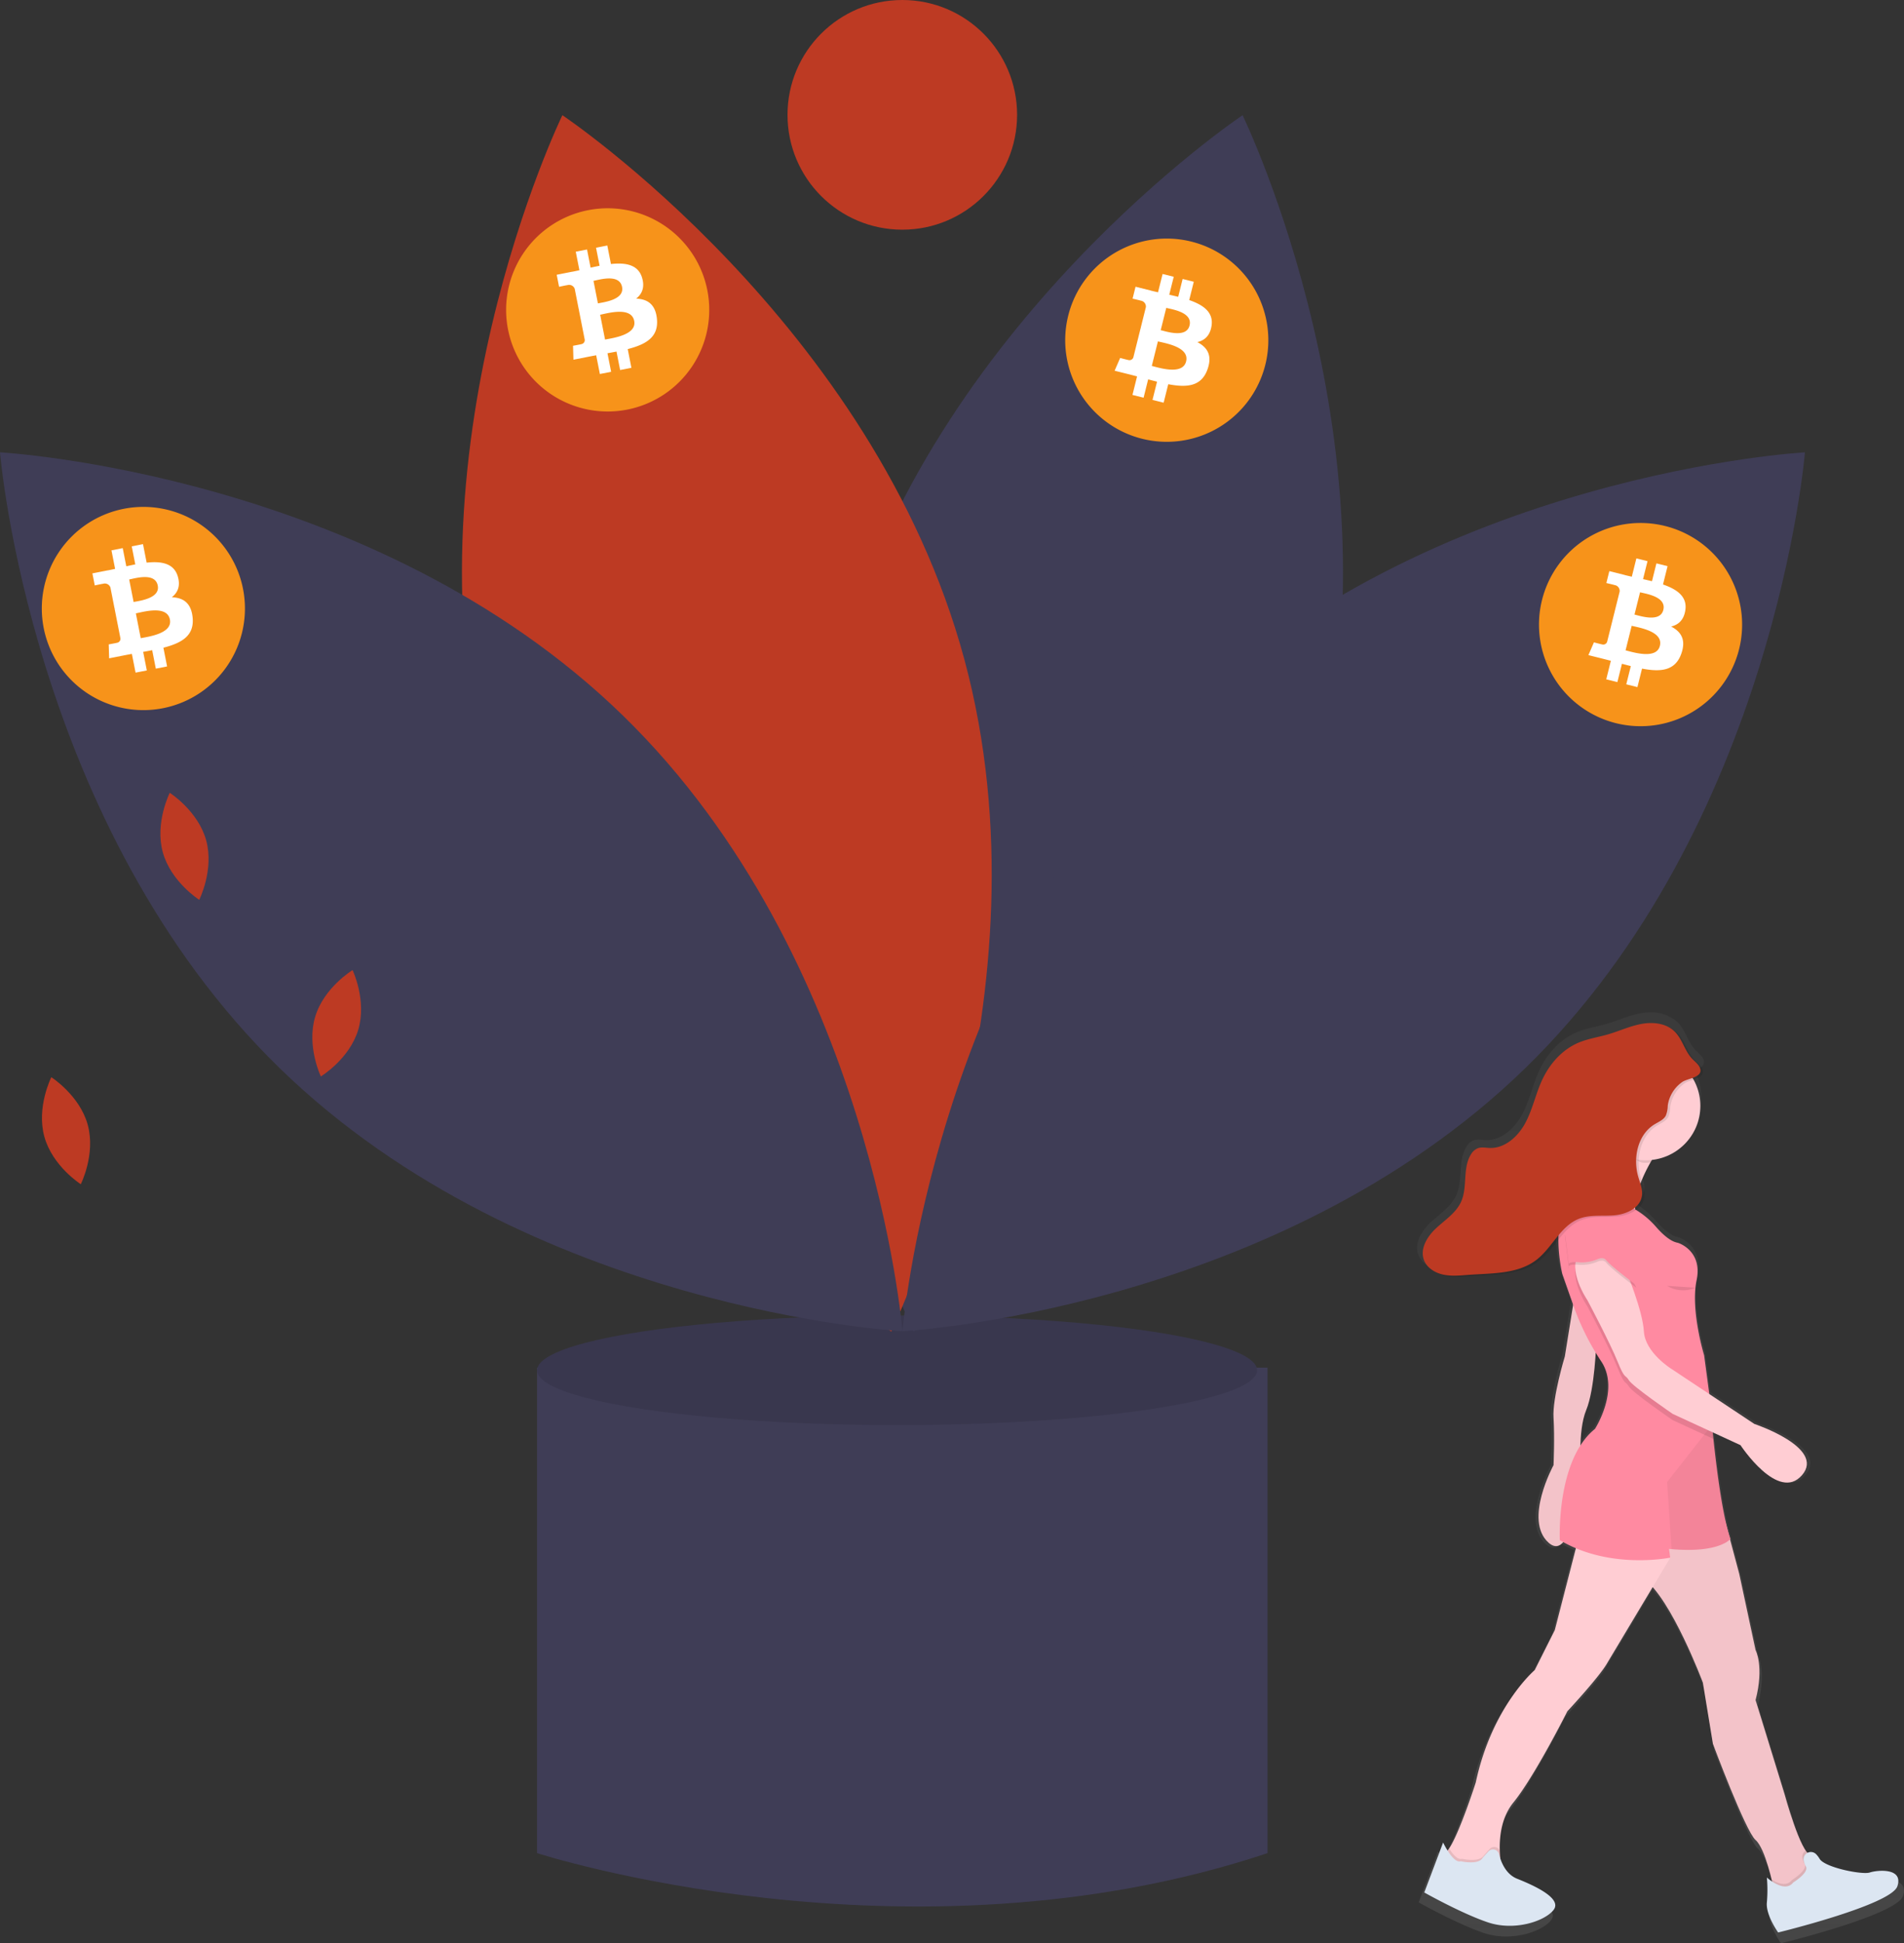 <svg id="e14fb633-82ae-449b-86f2-c0239f149fe6" data-name="Layer 1" xmlns="http://www.w3.org/2000/svg" xmlns:xlink="http://www.w3.org/1999/xlink" width="803.746" height="819.955" viewBox="0 0 803.746 819.955"><rect x="0" y="0" width="803.746" height="819.955" fill="#333333" stroke="none"/><defs><linearGradient id="e53bd194-514d-48af-b06c-52a60087172c" x1="714.901" y1="859.977" x2="714.901" y2="467.113" gradientTransform="matrix(-1, 0, 0, 1, 1614, 0)" gradientUnits="userSpaceOnUse"><stop offset="0" stop-color="gray" stop-opacity="0.25"/><stop offset="0.535" stop-color="gray" stop-opacity="0.12"/><stop offset="1" stop-color="gray" stop-opacity="0.1"/></linearGradient></defs><title>Crypto flowers</title><path d="M449.071,617.089h-24.228v204.836s156.38,50.658,308.356,0V617.089Z" transform="translate(-198.127 -40.023)" fill="#3f3d56"/><ellipse cx="378.692" cy="578.167" rx="151.975" ry="23.127" fill="#3f3d56"/><ellipse cx="378.692" cy="578.167" rx="151.975" ry="23.127" opacity="0.1"/><path d="M753.48,372.356c-38.338,141.722-169.656,229.494-169.656,229.494S514.665,459.845,553.004,318.123,722.66,88.629,722.66,88.629,791.819,230.634,753.48,372.356Z" transform="translate(-198.127 -40.023)" fill="#3f3d56"/><path d="M404.708,372.356c38.338,141.722,169.656,229.494,169.656,229.494S643.523,459.845,605.184,318.123,435.528,88.629,435.528,88.629,366.369,230.634,404.708,372.356Z" transform="translate(-198.127 -40.023)" fill="#bd3a23"/><path d="M461.043,341.898C566.244,444.307,579.094,601.734,579.094,601.734S421.379,593.122,316.178,490.713,198.127,230.878,198.127,230.878,355.842,239.489,461.043,341.898Z" transform="translate(-198.127 -40.023)" fill="#3f3d56"/><path d="M697.145,341.898C591.944,444.307,579.094,601.734,579.094,601.734s157.715-8.611,262.916-111.02S960.061,230.878,960.061,230.878,802.346,239.489,697.145,341.898Z" transform="translate(-198.127 -40.023)" fill="#3f3d56"/><circle cx="380.894" cy="48.456" r="48.456" fill="#bd3a23"/><path d="M266.854,399.634C270.29,412.101,282.227,419.686,282.227,419.686s6.366-12.629,2.931-25.096S269.785,374.538,269.785,374.538,263.419,387.167,266.854,399.634Z" transform="translate(-198.127 -40.023)" fill="#bd3a23"/><path d="M331.164,469.066c-3.698,12.392,2.4,25.152,2.4,25.152s12.094-7.331,15.793-19.723-2.4-25.152-2.4-25.152S334.862,456.674,331.164,469.066Z" transform="translate(-198.127 -40.023)" fill="#bd3a23"/><path d="M216.854,519.634C220.29,532.101,232.227,539.686,232.227,539.686s6.366-12.629,2.931-25.096S219.785,494.538,219.785,494.538,213.419,507.167,216.854,519.634Z" transform="translate(-198.127 -40.023)" fill="#bd3a23"/><path d="M732.262,193.943a42.874,42.874,0,1,1-31.231-51.981A42.878,42.878,0,0,1,732.262,193.943Z" transform="translate(-198.127 -40.023)" fill="#f7931a"/><path d="M709.571,177.458c.854-5.707-3.491-8.775-9.433-10.821l1.927-7.731-4.706-1.173-1.876,7.527c-1.237-.308-2.508-.599-3.77-.887l1.89-7.577-4.703-1.173-1.929,7.728c-1.024-.233-2.029-.464-3.005-.706l.005-.024-6.49-1.62-1.252,5.026s3.491.8,3.418.85a2.504,2.504,0,0,1,2.193,2.737l-2.195,8.807a3.896,3.896,0,0,1,.489.157c-.157-.039-.324-.082-.497-.123l-3.077,12.337a1.713,1.713,0,0,1-2.157,1.118c.047.068-3.42-.854-3.42-.854l-2.336,5.387,6.124,1.527c1.139.285,2.256.584,3.355.866l-1.947,7.819,4.7,1.173,1.929-7.736c1.284.348,2.53.67,3.75.973l-1.922,7.7,4.706,1.173,1.947-7.804c8.024,1.519,14.058.906,16.598-6.352,2.047-5.844-.102-9.214-4.324-11.412C706.638,183.658,708.954,181.635,709.571,177.458ZM698.82,192.534c-1.454,5.844-11.293,2.685-14.483,1.892l2.584-10.359C690.111,184.864,700.34,186.44,698.82,192.534Zm1.456-15.161c-1.327,5.316-9.516,2.615-12.172,1.953l2.343-9.395C693.102,170.593,701.657,171.828,700.275,177.373Z" transform="translate(-198.127 -40.023)" fill="#fff"/><path d="M932.262,313.943a42.874,42.874,0,1,1-31.231-51.981A42.878,42.878,0,0,1,932.262,313.943Z" transform="translate(-198.127 -40.023)" fill="#f7931a"/><path d="M909.571,297.458c.854-5.707-3.491-8.775-9.433-10.821l1.927-7.731-4.706-1.173-1.876,7.527c-1.237-.308-2.508-.599-3.77-.887l1.89-7.577-4.703-1.173-1.929,7.728c-1.024-.233-2.029-.464-3.005-.706l.005-.024-6.49-1.62-1.252,5.026s3.491.8,3.418.85a2.504,2.504,0,0,1,2.193,2.737l-2.195,8.807a3.896,3.896,0,0,1,.489.157c-.157-.039-.324-.082-.497-.123l-3.077,12.337a1.713,1.713,0,0,1-2.157,1.118c.047.068-3.42-.854-3.42-.854l-2.336,5.387,6.124,1.527c1.139.285,2.256.584,3.355.866l-1.947,7.819,4.7,1.173,1.929-7.736c1.284.348,2.53.67,3.75.973l-1.922,7.7,4.706,1.173,1.947-7.804c8.024,1.519,14.058.906,16.598-6.352,2.047-5.844-.102-9.214-4.324-11.412C906.638,303.658,908.954,301.635,909.571,297.458ZM898.82,312.534c-1.454,5.844-11.293,2.685-14.483,1.892l2.584-10.359C890.111,304.864,900.34,306.44,898.82,312.534Zm1.456-15.161c-1.327,5.316-9.516,2.615-12.172,1.953l2.343-9.395C893.102,290.593,901.657,291.828,900.275,297.373Z" transform="translate(-198.127 -40.023)" fill="#fff"/><path d="M300.718,288.492a42.874,42.874,0,1,1-50.362-33.78A42.878,42.878,0,0,1,300.718,288.492Z" transform="translate(-198.127 -40.023)" fill="#f7931a"/><path d="M273.172,283.212c-1.653-5.529-6.89-6.459-13.138-5.787l-1.541-7.817-4.758.938,1.5,7.611c-1.251.247-2.525.523-3.79.799l-1.509-7.661-4.756.937,1.539,7.815c-1.026.224-2.034.443-3.02.638l-.005-.024-6.563,1.291,1.003,5.082s3.5-.76,3.455-.683a2.504,2.504,0,0,1,3.148,1.546l1.756,8.905a3.899,3.899,0,0,1,.509-.066c-.158.031-.328.064-.503.1l2.458,12.476a1.713,1.713,0,0,1-1.477,1.928c.072.042-3.459.681-3.459.681l.175,5.869,6.192-1.221c1.153-.226,2.29-.43,3.405-.642l1.56,7.906,4.753-.936-1.542-7.822c1.31-.23,2.575-.469,3.808-.713l1.533,7.787,4.758-.938-1.554-7.892c7.909-2.036,13.11-5.155,12.325-12.803-.631-6.159-4.008-8.298-8.764-8.493C273.151,290.072,274.388,287.257,273.172,283.212Zm-3.325,18.217c1.167,5.908-9.082,7.23-12.306,7.868l-2.063-10.475C258.703,298.187,268.632,295.267,269.847,301.429Zm-5.126-14.343c1.058,5.376-7.503,6.411-10.189,6.941L252.66,284.527C255.346,283.998,263.615,281.481,264.721,287.087Z" transform="translate(-198.127 -40.023)" fill="#fff"/><path d="M496.718,162.492a42.874,42.874,0,1,1-50.362-33.78A42.878,42.878,0,0,1,496.718,162.492Z" transform="translate(-198.127 -40.023)" fill="#f7931a"/><path d="M469.172,157.212c-1.653-5.529-6.89-6.459-13.138-5.787l-1.541-7.817-4.758.938,1.5,7.611c-1.251.247-2.525.523-3.79.799l-1.509-7.661-4.756.937,1.539,7.815c-1.026.224-2.034.443-3.02.638l-.005-.024-6.563,1.291,1.003,5.082s3.5-.76,3.455-.683a2.504,2.504,0,0,1,3.148,1.546l1.756,8.905a3.899,3.899,0,0,1,.509-.066c-.158.031-.328.064-.503.1l2.458,12.476a1.713,1.713,0,0,1-1.477,1.928c.072.042-3.459.681-3.459.681l.175,5.869,6.192-1.221c1.153-.226,2.29-.43,3.405-.642l1.56,7.906,4.753-.936-1.542-7.822c1.31-.23,2.575-.469,3.808-.713l1.533,7.787,4.758-.938-1.554-7.892c7.909-2.036,13.11-5.155,12.325-12.803-.631-6.159-4.008-8.298-8.764-8.493C469.151,164.072,470.388,161.257,469.172,157.212Zm-3.325,18.217c1.167,5.908-9.082,7.23-12.306,7.868l-2.063-10.475C454.703,172.187,464.632,169.267,465.847,175.429Zm-5.126-14.343c1.058,5.376-7.503,6.411-10.189,6.941L448.66,158.527C451.346,157.998,459.615,155.481,460.721,161.087Z" transform="translate(-198.127 -40.023)" fill="#fff"/><path d="M856.65,575.513l4.675,13.295-3.59,22.33s-5.424,17.813-4.881,26.449,0,20.512,0,20.512-13.017,23.75-2.169,33.466c2.519,2.256,4.628,1.803,6.382-.219a55.956,55.956,0,0,0,5.441,2.639l-9.111,35.365-8.678,17.273s-18.44,15.654-25.491,48.58c0,0-7.034,21.937-11.514,28.484a8.955,8.955,0,0,1-.666.883,36.956,36.956,0,0,1-1.922-3.458l-8.135,21.591s16.271,9.176,27.66,12.955,24.406-.54,28.203-5.398-7.593-10.256-15.728-13.495c-3.947-1.571-6.102-5.301-7.28-8.726-.106-1.058-.191-2.244-.226-3.527-.173-6.126.77-14.396,5.879-20.674,9.22-11.335,23.321-39.404,23.321-39.404s14.101-15.114,17.355-21.051l19.528-32.6c10.833,12.278,21.691,41.236,21.691,41.236l4.339,26.449s14.101,37.785,18.44,41.563c.121.106.241.224.361.348.037.038.073.078.11.118q.131.143.26.3c.035.043.071.084.106.129.113.143.226.292.338.45.027.038.054.08.081.119q.131.191.261.394c.041.064.081.129.122.195q.116.189.231.388c.035.061.071.121.107.184q.156.277.308.569c.036.069.072.141.108.212q.108.211.214.429.061.125.121.252.11.233.219.473c.03.067.061.132.091.199q.144.324.285.659c.036.085.071.172.107.258q.097.236.193.476c.035.089.071.177.106.267q.121.309.239.623c.02.052.039.103.058.156q.127.341.25.686c.031.085.061.171.091.257q.095.271.189.544c.026.077.053.153.079.23q.128.379.252.759c.011.035.022.07.033.105q.109.337.214.673c.024.075.047.151.07.226q.095.308.188.613c.016.052.032.105.047.157q.115.382.224.76c.015.051.029.102.044.153q.087.302.17.599.031.109.061.218.08.288.157.57c.015.055.03.11.045.164q.089.33.173.649c.028.106.055.21.082.314q.041.158.081.312c.033.13.066.259.098.385l.026.104c.125.496.24.965.343,1.396.045.189.088.366.128.54.02.086.041.173.059.254l.016.069a20.102,20.102,0,0,1-2.265-1.744,61.693,61.693,0,0,1,0,10.796c-.542,5.398,4.881,12.955,4.881,12.955s48.812-11.875,51.524-19.972-8.678-7.017-11.932-5.938-19.525-2.159-21.694-5.938a10.436,10.436,0,0,0-1.458-1.93,3.088,3.088,0,0,0-3.765-.621c-.04-.044-.081-.089-.122-.136q-.071-.083-.143-.171c-.032-.039-.064-.079-.096-.12-.058-.074-.116-.148-.174-.227l-.013-.019c-.119-.162-.238-.336-.359-.519-.043-.065-.086-.131-.13-.199q-.326-.512-.657-1.112l-.042-.076c-3.461-6.316-7.182-19.205-8.043-22.273l-.019-.068c-.027-.095-.05-.178-.07-.252l-.026-.093-.019-.068-.035-.126-.008-.029-.009-.031-12.474-40.483c3.797-14.574,0-21.591,0-21.591l-7.051-32.927-3.98-14.91c.124-.128.183-.204.183-.204-3.243-9.074-5.787-28.311-7.371-43.182q-.154-1.448-.295-2.832l12.005,5.531s16.271,24.83,26.576,12.955-20.61-22.131-20.61-22.131l-19.482-12.926c-.028-.368-.043-.568-.043-.568L917.936,610.599s-5.966-19.432-3.254-32.387c2.31-11.034-5.216-15.019-7.499-15.959a7.247,7.247,0,0,0-1.103-.326c-2.975-.702-6.287-3.729-9.106-6.975a35.716,35.716,0,0,0-8.447-7.093,8.311,8.311,0,0,0,3.547-5.257c.452-2.489-.402-4.963-1.168-7.408a66.151,66.151,0,0,1,3.841-7.867c.029-.003.058-.004.087-.007q.341-.577.659-1.094a23.52,23.52,0,0,0,20.815-23.313,23.283,23.283,0,0,0-2.924-11.324c2.43-.84,4.762-1.91,3.883-4.405-.594-1.687-2.18-2.786-3.415-4.085-3.267-3.436-4.264-8.596-7.682-11.884a11.681,11.681,0,0,0-3.38-2.24c-3.474-1.966-7.917-2.219-11.93-1.483-4.967.911-9.596,3.099-14.445,4.504-4.266,1.237-8.726,1.875-12.812,3.613-6.974,2.966-12.339,8.998-15.559,15.833-2.845,6.039-4.167,12.726-7.278,18.634s-8.823,11.225-15.521,10.996c-1.729-.059-3.526-.477-5.146.128a6.285,6.285,0,0,0-2.991,2.73c-3.677,5.988-1.314,14.054-4.237,20.441-2.175,4.751-6.863,7.751-10.704,11.306s-7.148,8.867-5.332,13.765a10.03,10.03,0,0,0,5.555,5.447,14.114,14.114,0,0,0,4.055,1.489c3.643.738,7.406.294,11.115.033,10.03-.707,20.999-.329,28.962-6.44,3.282-2.518,5.806-5.989,8.431-9.266A69.29,69.29,0,0,0,856.65,575.513Zm14.442,33.945c.814,1.345,1.643,2.682,2.501,4.002,7.973,12.242-2.842,28.986-2.842,28.986a29.321,29.321,0,0,0-6.275,7.133c.143-5.154.743-11.036,2.478-15.23C869.656,627.821,870.709,615.836,871.092,609.458Z" transform="translate(-198.127 -40.023)" fill="url(#e53bd194-514d-48af-b06c-52a60087172c)"/><path d="M862.936,585.998,858.698,612.359s-5.297,17.398-4.768,25.833,0,20.034,0,20.034-12.713,23.197-2.119,32.687,13.773-30.051,13.773-30.051-1.589-16.871,2.119-25.833,4.238-28.469,4.238-28.469Z" transform="translate(-198.127 -40.023)" fill="#ffcdd3"/><path d="M862.936,585.998,858.698,612.359s-5.297,17.398-4.768,25.833,0,20.034,0,20.034-12.713,23.197-2.119,32.687,13.773-30.051,13.773-30.051-1.589-16.871,2.119-25.833,4.238-28.469,4.238-28.469Z" transform="translate(-198.127 -40.023)" opacity="0.05"/><path d="M925.002,676.645l7.328,27.449,6.886,32.16s3.708,6.854,0,21.088L951.4,796.883s6.886,25.306,11.124,25.833-4.238,20.034-4.238,20.034l-11.654-6.854s-3.178-15.816-7.416-19.507-18.011-40.595-18.011-40.595l-4.238-25.833S903.725,714.638,892.071,706.203s-15.362-22.143-15.362-22.143Z" transform="translate(-198.127 -40.023)" fill="#ffcdd3"/><path d="M876.709,684.06s3.708,13.707,15.362,22.143,24.897,43.759,24.897,43.759l4.238,25.833s13.773,36.905,18.011,40.595c3.11,2.71,5.652,11.952,6.781,16.676.413,1.713.636,2.831.636,2.831l11.654,6.854s8.476-19.507,4.238-20.034c-.657-.079-1.377-.759-2.13-1.845-4.079-5.915-8.995-23.988-8.995-23.988L939.217,757.342c3.708-14.235,0-21.088,0-21.088l-6.886-32.16-7.326-27.447Z" transform="translate(-198.127 -40.023)" opacity="0.05"/><path d="M808.904,821.135l4.238,10.017,19.07-2.109a43.79,43.79,0,0,1-.975-8.277c-.169-5.984.752-14.061,5.742-20.192,9.005-11.071,22.778-38.486,22.778-38.486s13.773-14.762,16.951-20.561l26.518-44.27-.826-3.97,7.151-6.59H865.055l-10.595,41.123-8.476,16.871s-18.011,15.289-24.897,47.449c0,0-6.871,21.426-11.246,27.821A7.688,7.688,0,0,1,808.904,821.135Z" transform="translate(-198.127 -40.023)" fill="#ffcdd3"/><path d="M945.997,833.066c.413,1.713.636,2.831.636,2.831l11.654,6.854s8.476-19.507,4.238-20.034c-.657-.079-1.377-.759-2.13-1.845a2.968,2.968,0,0,0-1.356,3.285,8.147,8.147,0,0,0,.837,2.251c1.589,2.636-5.297,6.854-5.297,6.854C952.259,836.229,948.492,834.663,945.997,833.066Z" transform="translate(-198.127 -40.023)" opacity="0.1"/><path d="M959.569,825.21a3.078,3.078,0,0,1,5.24-2.797,10.197,10.197,0,0,1,1.424,1.886c2.119,3.69,18.011,6.854,21.189,5.799s14.303-2.109,11.654,5.799-50.324,19.507-50.324,19.507-5.297-7.381-4.768-12.653a60.254,60.254,0,0,0,0-10.544s7.416,6.854,11.124,2.109c0,0,6.886-4.218,5.297-6.854A8.145,8.145,0,0,1,959.569,825.21Z" transform="translate(-198.127 -40.023)" fill="#dce6f2"/><path d="M808.904,821.135l4.238,10.017,19.07-2.109a43.79,43.79,0,0,1-.975-8.277,2.614,2.614,0,0,0-4.254-.606c-.985,1.054-1.981,2.167-2.718,3.084-2.119,2.636-9.005,1.054-9.005,1.054-1.785.59-3.904-1.972-5.419-4.339A7.688,7.688,0,0,1,808.904,821.135Z" transform="translate(-198.127 -40.023)" opacity="0.1"/><path d="M826.451,821.214a2.607,2.607,0,0,1,4.434,1.094c.964,3.749,3.078,8.592,7.683,10.425,7.946,3.163,19.07,8.435,15.362,13.18s-16.422,8.963-27.546,5.272-27.016-12.653-27.016-12.653l7.946-21.088s4.238,8.963,7.416,7.908c0,0,6.886,1.582,9.005-1.054C824.474,823.38,825.468,822.271,826.451,821.214Z" transform="translate(-198.127 -40.023)" fill="#dce6f2"/><path d="M898.428,524.842s-12.713,17.398-9.535,29.524-25.427-7.908-25.427-7.908a42.021,42.021,0,0,0,12.184-34.796Z" transform="translate(-198.127 -40.023)" fill="#ffcdd3"/><path d="M856.579,689.859c21.189,12.653,46.616,7.381,46.616,7.381l-.53-3.69c.371.037.742.074,1.102.105,20.252,1.782,24.855-4.323,24.855-4.323-3.168-8.862-5.652-27.652-7.199-42.177-.222-2.088-.424-4.086-.609-5.957-.418-4.234-.731-7.797-.932-10.207-.175-2.119-.265-3.343-.265-3.343l-2.119-15.816s-5.827-18.98-3.178-31.633c2.256-10.777-5.095-14.669-7.325-15.587a7.078,7.078,0,0,0-1.077-.318c-2.905-.685-6.141-3.642-8.894-6.812A35.722,35.722,0,0,0,882.165,547.391c-2.665-.965-4.926-1.988-4.926-1.988-3.708-4.218-13.773-1.582-13.773-1.582-12.184,7.908-5.827,33.742-5.827,33.742l5.064,14.403A106.813,106.813,0,0,0,874.187,614.626c7.787,11.957-2.776,28.311-2.776,28.311C854.99,656.118,856.579,689.859,856.579,689.859Z" transform="translate(-198.127 -40.023)" fill="#ff8aa1"/><path d="M901.871,665.344l1.896,28.311c20.252,1.782,24.855-4.323,24.855-4.323-3.168-8.862-5.652-27.652-7.199-42.177-.222-2.088-.424-4.086-.609-5.957Z" transform="translate(-198.127 -40.023)" opacity="0.05"/><path d="M868.233,591.271s9.535,17.925,12.713,25.833,3.178,5.272,4.768,7.908,18.541,14.235,18.541,14.235l17.168,7.908c-.726-6.812-1.25-12.69-1.541-16.164L903.725,620.267s-11.124-6.854-11.654-15.816-7.416-25.306-7.416-25.306-13.773-14.762-19.6-7.908S868.233,591.271,868.233,591.271Z" transform="translate(-198.127 -40.023)" opacity="0.1"/><path d="M884.655,576.509s6.886,16.344,7.416,25.306,11.654,15.816,11.654,15.816l34.962,23.197s30.195,10.017,20.13,21.616S932.86,649.791,932.86,649.791l-28.605-13.18s-16.951-11.599-18.541-14.235-1.589,0-4.768-7.908-12.713-25.833-12.713-25.833-9.005-13.18-3.178-20.034S884.655,576.509,884.655,576.509Z" transform="translate(-198.127 -40.023)" fill="#ffcdd3"/><path d="M888.893,583.362s-10.595-7.908-12.713-10.544c-.935-1.164-2.387-.992-3.717-.437a16.763,16.763,0,0,1-7.871,1.293c-2.318-.198-4.569-.066-4.304,1.252.53,2.636-1.589-13.707-1.589-13.707l9.005-3.163,11.654,6.327Z" transform="translate(-198.127 -40.023)" opacity="0.1"/><path d="M888.893,582.308s-10.595-7.908-12.713-10.544c-.935-1.164-2.387-.992-3.717-.437a16.763,16.763,0,0,1-7.871,1.293c-2.318-.198-4.569-.066-4.304,1.252.53,2.636-1.589-13.707-1.589-13.707l9.005-3.163,11.654,6.327Z" transform="translate(-198.127 -40.023)" fill="#ff8aa1"/><path d="M913.839,583.362a13.051,13.051,0,0,1-11.969-.791" transform="translate(-198.127 -40.023)" opacity="0.1"/><path d="M879.093,512.98c.396-3.151-3.525,3.394-3.973-.264l22.778,13.18s-1.3,1.782-2.963,4.596a23.368,23.368,0,0,1-2.599.149C885.482,530.641,883.313,517.706,879.093,512.98Z" transform="translate(-198.127 -40.023)" opacity="0.1"/><ellipse cx="694.738" cy="466.63" rx="23.043" ry="22.934" fill="#ffcdd3"/><path d="M903.204,507.053a11.696,11.696,0,0,1-.829,4.24c-.964,1.789-3.041,2.604-4.778,3.668-7.039,4.316-9.127,14.026-6.884,21.945.794,2.802,2.045,5.647,1.525,8.512-.894,4.924-6.529,7.477-11.538,7.914s-10.251-.371-14.935,1.448c-7.867,3.054-11.331,12.237-18.018,17.369-7.778,5.969-18.491,5.599-28.288,6.29-3.622.255-7.298.689-10.856-.032s-7.069-2.856-8.326-6.247c-1.773-4.784,1.456-9.971,5.208-13.444s8.331-6.403,10.455-11.043c2.855-6.238.547-14.116,4.139-19.965A6.139,6.139,0,0,1,823,525.042c1.582-.591,3.337-.183,5.026-.125,6.542.224,12.121-4.97,15.16-10.74s4.33-12.302,7.108-18.2c3.145-6.675,8.385-12.567,15.196-15.464,3.991-1.697,8.347-2.321,12.513-3.529,4.736-1.373,9.258-3.51,14.109-4.4s10.347-.302,13.894,3.11c3.338,3.211,4.312,8.25,7.503,11.607,1.206,1.269,2.755,2.342,3.335,3.99,1.375,3.905-5.297,4.234-7.522,5.797A14.561,14.561,0,0,0,903.204,507.053Z" transform="translate(-198.127 -40.023)" opacity="0.1"/><path d="M902.144,506.526a11.696,11.696,0,0,1-.829,4.24c-.964,1.789-3.041,2.604-4.778,3.668-7.039,4.316-9.127,14.026-6.884,21.945.794,2.802,2.045,5.647,1.525,8.512-.894,4.924-6.529,7.477-11.538,7.914s-10.251-.371-14.935,1.448c-7.867,3.054-11.331,12.237-18.018,17.369-7.778,5.969-18.491,5.599-28.288,6.29-3.622.255-7.298.689-10.856-.032s-7.069-2.856-8.326-6.247c-1.773-4.784,1.456-9.971,5.208-13.444s8.331-6.403,10.455-11.043c2.855-6.238.547-14.116,4.139-19.965a6.138,6.138,0,0,1,2.922-2.666c1.582-.591,3.337-.183,5.026-.125,6.542.224,12.121-4.97,15.16-10.74s4.33-12.302,7.108-18.2c3.145-6.675,8.385-12.567,15.196-15.464,3.991-1.697,8.347-2.321,12.513-3.529,4.736-1.373,9.258-3.51,14.109-4.4s10.347-.302,13.894,3.11c3.338,3.211,4.312,8.25,7.503,11.607,1.206,1.269,2.755,2.342,3.335,3.99,1.375,3.905-5.297,4.234-7.522,5.797A14.561,14.561,0,0,0,902.144,506.526Z" transform="translate(-198.127 -40.023)" fill="#bd3a23"/></svg>